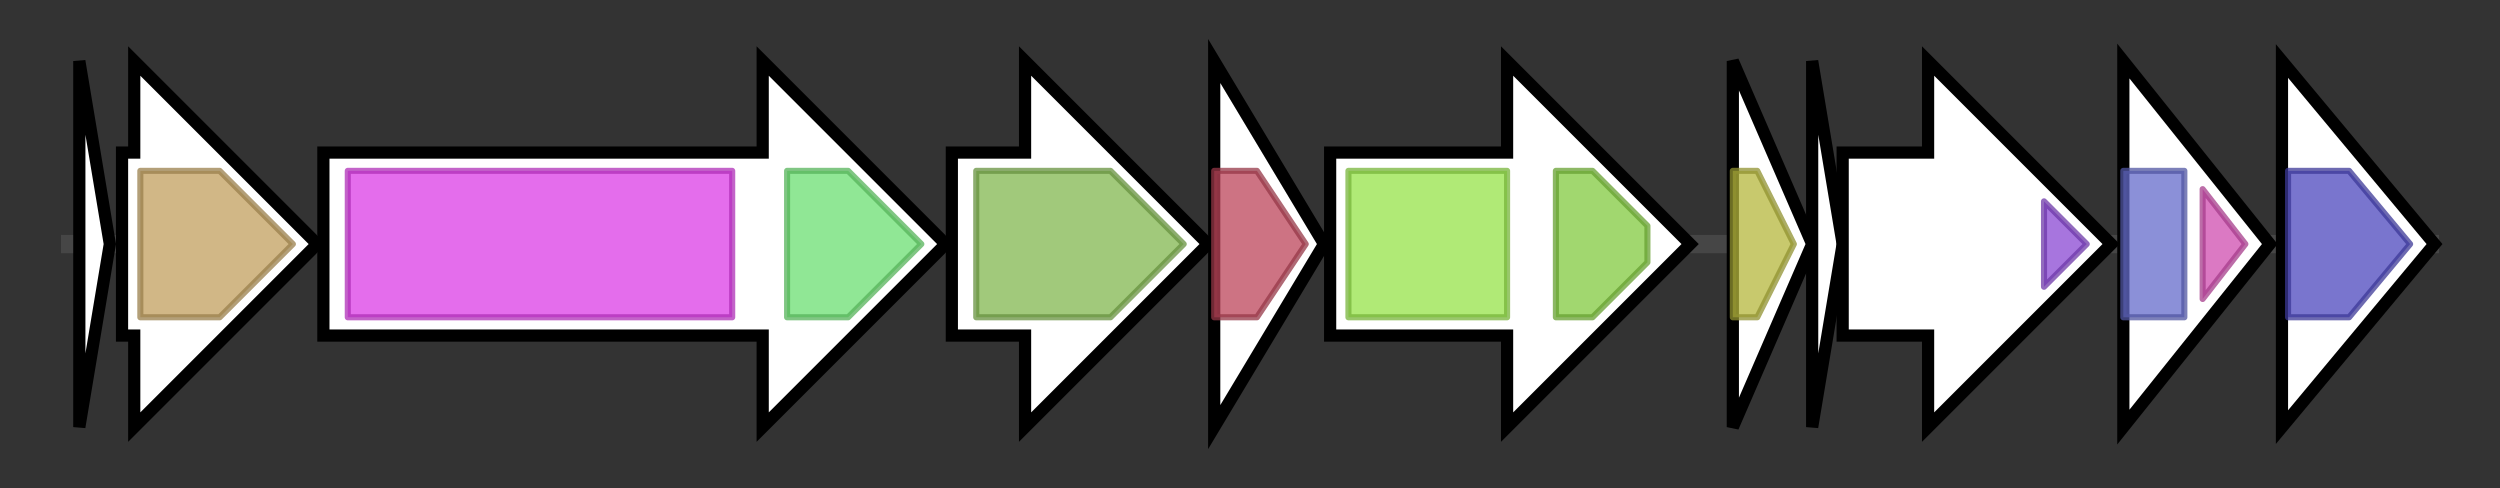 <svg version="1.1" baseProfile="full" xmlns="http://www.w3.org/2000/svg" width="409.733" height="80">
	<rect width="100%" height="100%" fill="#333333" stroke="none"/>
	<g>
		<line x1="10" y1="40.0" x2="399.733" y2="40.0" style="stroke:rgb(70,70,70); stroke-width:3 "/>
		<g>
			<title>paenA
PaenA</title>
			<polygon class="paenA
PaenA" points="13,10 18,40 13,70" fill="rgb(255,255,255)" fill-opacity="1.0" stroke="rgb(0,0,0)" stroke-width="2"  />
		</g>
		<g>
			<title>paenP
PaenP</title>
			<polygon class="paenP
PaenP" points="20,25 22,25 22,10 52,40 22,70 22,55 20,55" fill="rgb(255,255,255)" fill-opacity="1.0" stroke="rgb(0,0,0)" stroke-width="2"  />
			<g>
				<title>Peptidase_S8 (PF00082)
"Subtilase family"</title>
				<polygon class="PF00082" points="23,28 36,28 48,40 48,40 36,52 23,52" stroke-linejoin="round" width="25" height="24" fill="rgb(193,159,94)" stroke="rgb(154,127,75)" stroke-width="1" opacity="0.75" />
			</g>
		</g>
		<g>
			<title>paenB
PaenB</title>
			<polygon class="paenB
PaenB" points="53,25 125,25 125,10 155,40 125,70 125,55 53,55" fill="rgb(255,255,255)" fill-opacity="1.0" stroke="rgb(0,0,0)" stroke-width="2"  />
			<g>
				<title>Lant_dehydr_N (PF04738)
"Lantibiotic dehydratase, N terminus"</title>
				<rect class="PF04738" x="57" y="28" stroke-linejoin="round" width="63" height="24" fill="rgb(219,60,229)" stroke="rgb(175,47,183)" stroke-width="1" opacity="0.75" />
			</g>
			<g>
				<title>Lant_dehydr_C (PF14028)
"Lantibiotic biosynthesis dehydratase C-term"</title>
				<polygon class="PF14028" points="129,28 139,28 151,40 139,52 129,52" stroke-linejoin="round" width="25" height="24" fill="rgb(107,223,113)" stroke="rgb(85,178,90)" stroke-width="1" opacity="0.75" />
			</g>
		</g>
		<g>
			<title>paenC
PaenC</title>
			<polygon class="paenC
PaenC" points="156,25 168,25 168,10 198,40 168,70 168,55 156,55" fill="rgb(255,255,255)" fill-opacity="1.0" stroke="rgb(0,0,0)" stroke-width="2"  />
			<g>
				<title>LANC_like (PF05147)
"Lanthionine synthetase C-like protein"</title>
				<polygon class="PF05147" points="160,28 182,28 194,40 182,52 160,52" stroke-linejoin="round" width="38" height="24" fill="rgb(129,182,79)" stroke="rgb(103,145,63)" stroke-width="1" opacity="0.75" />
			</g>
		</g>
		<g>
			<title>paenI
PaenI</title>
			<polygon class="paenI
PaenI" points="199,10 217,40 199,70" fill="rgb(255,255,255)" fill-opacity="1.0" stroke="rgb(0,0,0)" stroke-width="2"  />
			<g>
				<title>DUF5823 (PF19140)
"Family of unknown function (DUF5823)"</title>
				<polygon class="PF19140" points="199,28 206,28 214,40 206,52 199,52" stroke-linejoin="round" width="17" height="24" fill="rgb(188,69,89)" stroke="rgb(150,55,71)" stroke-width="1" opacity="0.75" />
			</g>
		</g>
		<g>
			<title>paenT
PaenT</title>
			<polygon class="paenT
PaenT" points="218,25 247,25 247,10 277,40 247,70 247,55 218,55" fill="rgb(255,255,255)" fill-opacity="1.0" stroke="rgb(0,0,0)" stroke-width="2"  />
			<g>
				<title>ABC_membrane (PF00664)
"ABC transporter transmembrane region"</title>
				<rect class="PF00664" x="221" y="28" stroke-linejoin="round" width="26" height="24" fill="rgb(149,226,73)" stroke="rgb(119,180,58)" stroke-width="1" opacity="0.75" />
			</g>
			<g>
				<title>ABC_tran (PF00005)
"ABC transporter"</title>
				<polygon class="PF00005" points="255,28 261,28 270,37 270,43 261,52 255,52" stroke-linejoin="round" width="15" height="24" fill="rgb(129,201,63)" stroke="rgb(103,160,50)" stroke-width="1" opacity="0.75" />
			</g>
		</g>
		<g>
			<title>agrB
AgrB</title>
			<polygon class="agrB
AgrB" points="284,10 297,40 284,70" fill="rgb(255,255,255)" fill-opacity="1.0" stroke="rgb(0,0,0)" stroke-width="2"  />
			<g>
				<title>AgrB (PF04647)
"Accessory gene regulator B"</title>
				<polygon class="PF04647" points="284,28 288,28 294,40 288,52 284,52" stroke-linejoin="round" width="12" height="24" fill="rgb(181,182,61)" stroke="rgb(144,145,48)" stroke-width="1" opacity="0.75" />
			</g>
		</g>
		<g>
			<title>agrD
AgrD</title>
			<polygon class="agrD
AgrD" points="297,10 302,40 297,70" fill="rgb(255,255,255)" fill-opacity="1.0" stroke="rgb(0,0,0)" stroke-width="2"  />
		</g>
		<g>
			<title>agrA
histidine kinase</title>
			<polygon class="agrA
histidine kinase" points="302,25 316,25 316,10 346,40 316,70 316,55 302,55" fill="rgb(255,255,255)" fill-opacity="1.0" stroke="rgb(0,0,0)" stroke-width="2"  />
			<g>
				<title>HATPase_c_5 (PF14501)
"GHKL domain"</title>
				<polygon class="PF14501" points="335,33 342,40 335,47" stroke-linejoin="round" width="10" height="24" fill="rgb(137,71,210)" stroke="rgb(109,56,168)" stroke-width="1" opacity="0.75" />
			</g>
		</g>
		<g>
			<title>agrC
AgrC</title>
			<polygon class="agrC
AgrC" points="348,10 372,40 348,70" fill="rgb(255,255,255)" fill-opacity="1.0" stroke="rgb(0,0,0)" stroke-width="2"  />
			<g>
				<title>Response_reg (PF00072)
"Response regulator receiver domain"</title>
				<rect class="PF00072" x="348" y="28" stroke-linejoin="round" width="10" height="24" fill="rgb(100,107,203)" stroke="rgb(80,85,162)" stroke-width="1" opacity="0.75" />
			</g>
			<g>
				<title>LytTR (PF04397)
"LytTr DNA-binding domain"</title>
				<polygon class="PF04397" points="361,31 368,40 361,49" stroke-linejoin="round" width="10" height="24" fill="rgb(207,76,174)" stroke="rgb(165,60,139)" stroke-width="1" opacity="0.75" />
			</g>
		</g>
		<g>
			<title>paenN
PaenN</title>
			<polygon class="paenN
PaenN" points="374,10 399,40 374,70" fill="rgb(255,255,255)" fill-opacity="1.0" stroke="rgb(0,0,0)" stroke-width="2"  />
			<g>
				<title>TraX (PF05857)
"TraX protein"</title>
				<polygon class="PF05857" points="375,28 385,28 395,40 385,52 375,52" stroke-linejoin="round" width="23" height="24" fill="rgb(77,71,189)" stroke="rgb(61,56,151)" stroke-width="1" opacity="0.75" />
			</g>
		</g>
	</g>
</svg>
